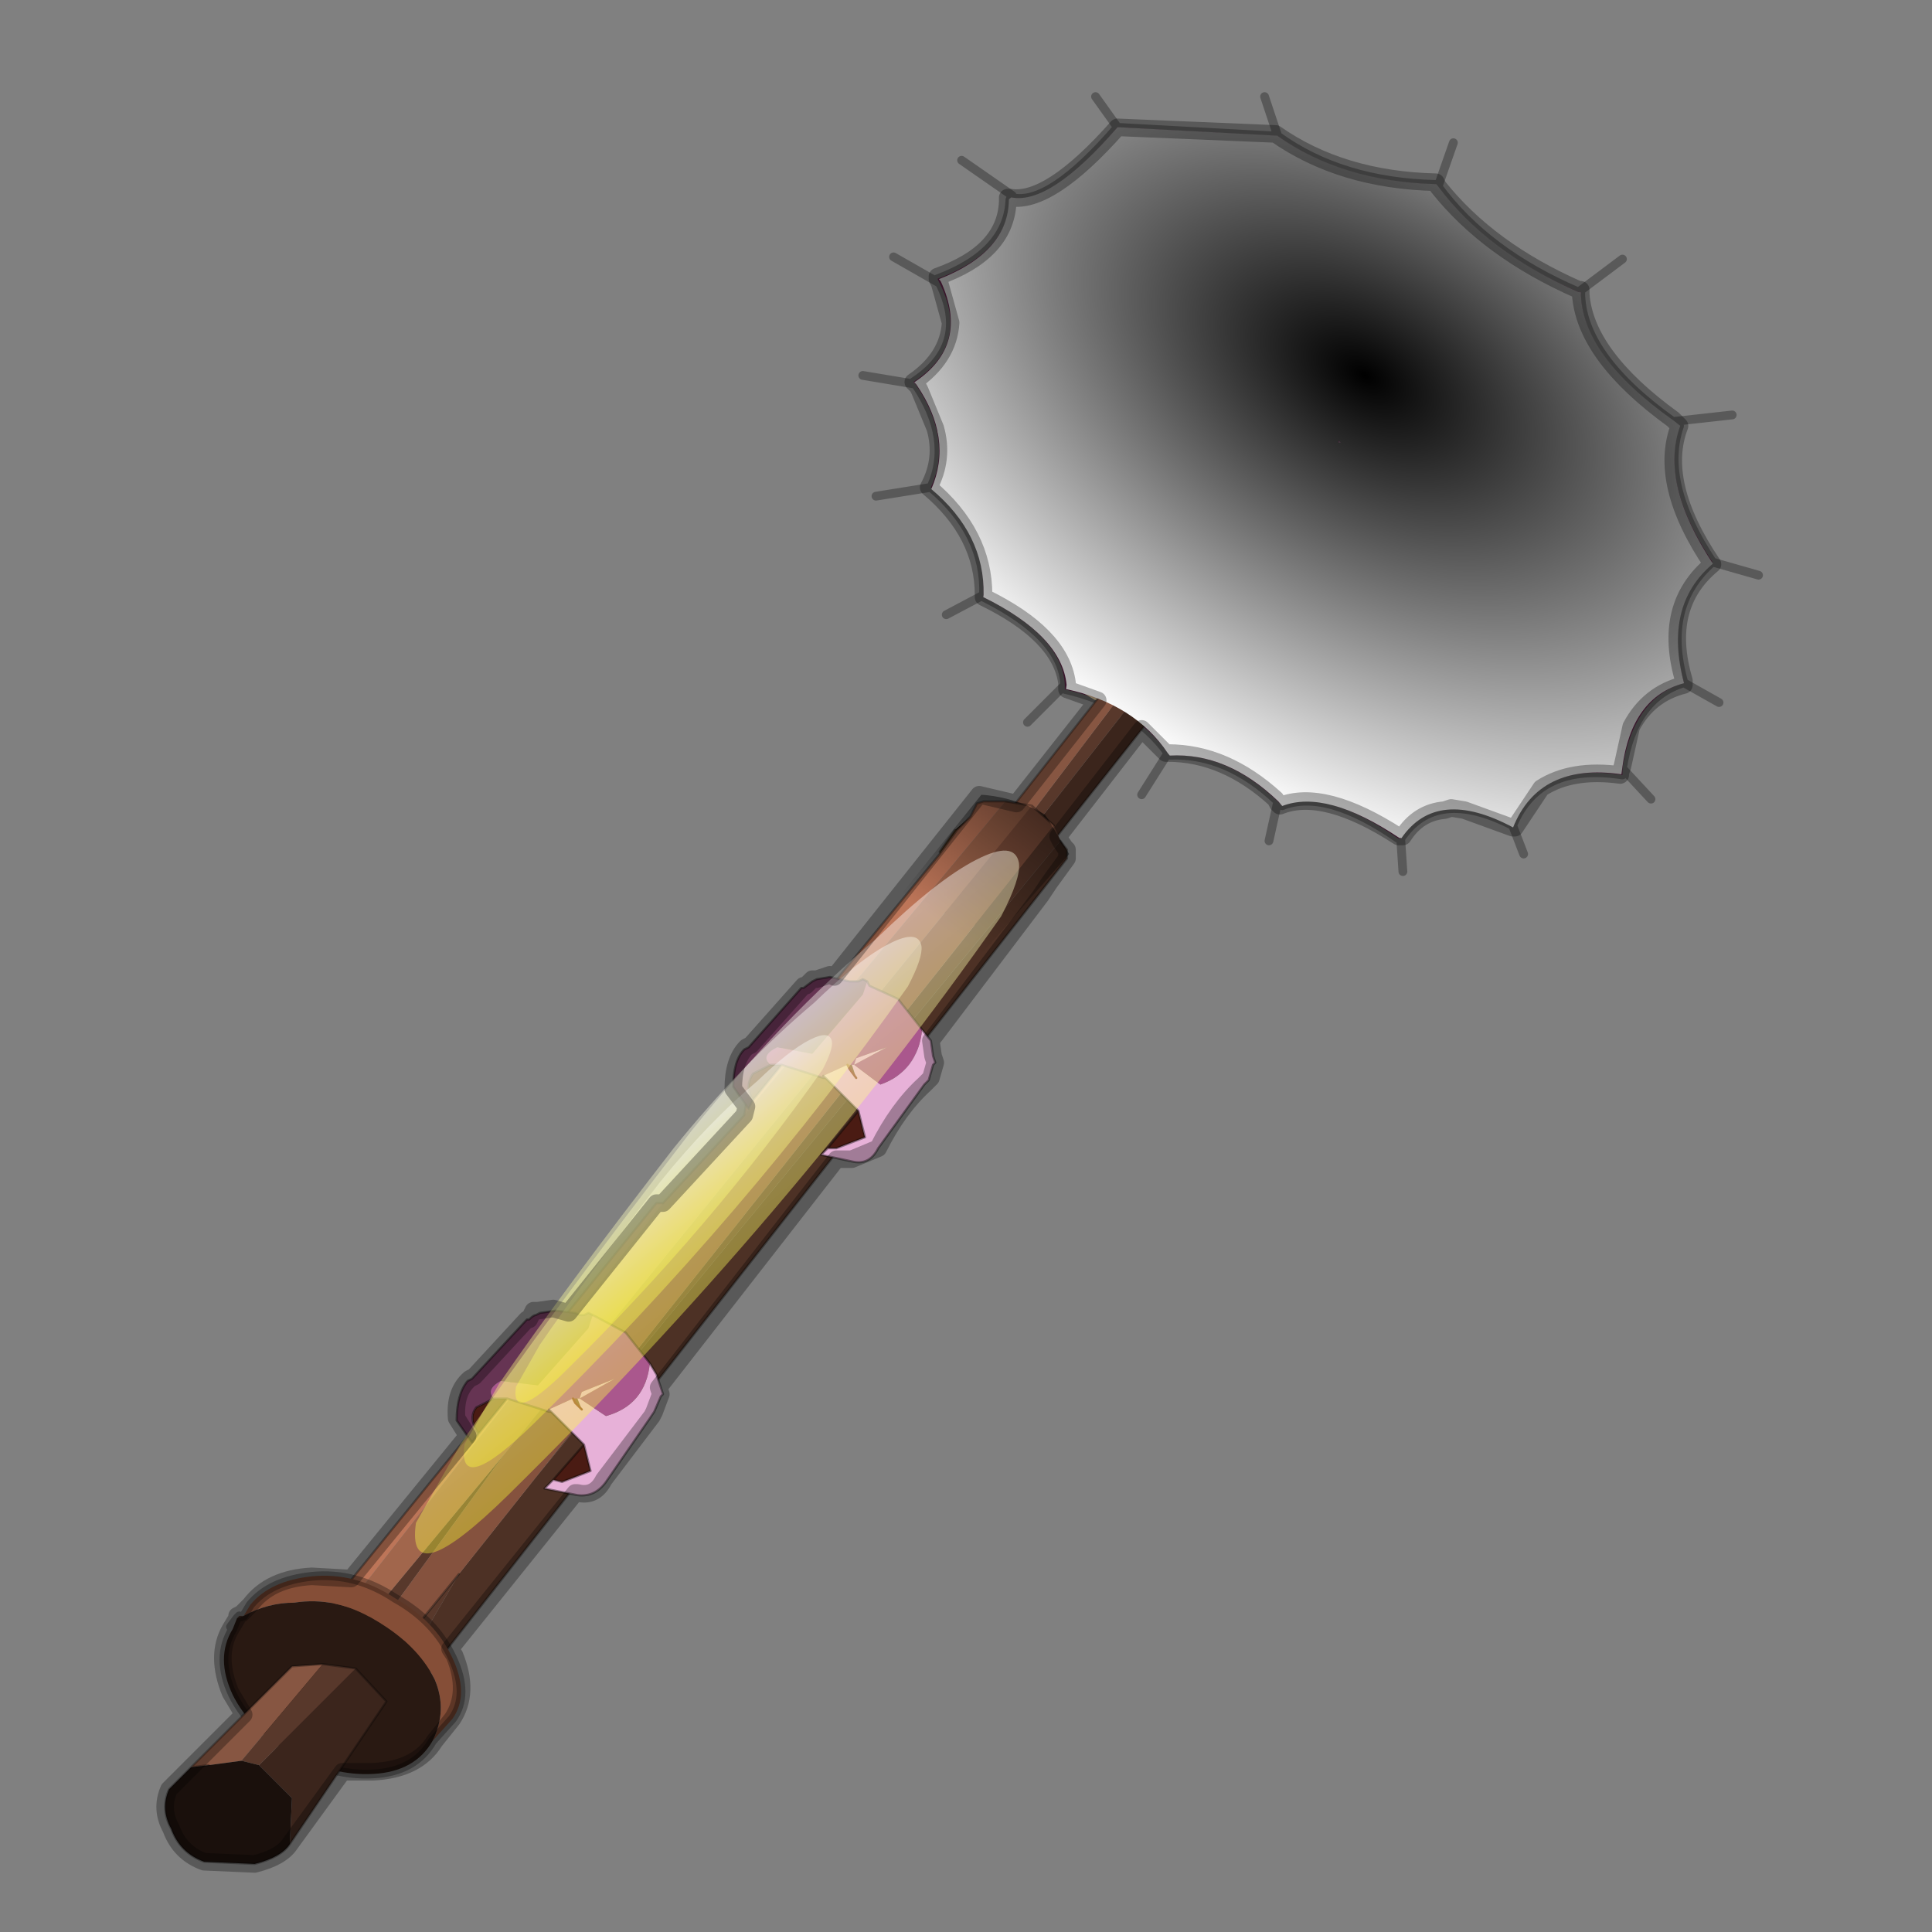<?xml version="1.0" encoding="UTF-8" standalone="no"?>
<svg xmlns:xlink="http://www.w3.org/1999/xlink" height="440.0px" width="440.0px" xmlns="http://www.w3.org/2000/svg">
  <rect width="100%" height="100%" fill="#808080" stroke="none"/>
  <g transform="matrix(10.0, 0.0, 0.0, 10.0, 0.0, 0.0)">
    <use height="44.0" transform="matrix(1.0, 0.0, 0.0, 1.0, 0.0, 0.0)" width="44.0" xlink:href="#shape0"/>
    <use height="16.4" transform="matrix(0.992, 0.092, -0.124, 0.948, 21.65, 2.4)" width="18.65" xlink:href="#sprite0"/>
    <use height="21.05" transform="matrix(1.0, 0.0, 0.0, 1.0, 6.25, 18.1)" width="18.1" xlink:href="#shape2"/>
    <use height="28.95" transform="matrix(-0.208, 0.367, 0.229, -0.069, 17.2, 21.05)" width="39.75" xlink:href="#sprite1"/>
    <use height="28.95" transform="matrix(-0.158, 0.277, 0.173, -0.052, 16.45, 22.6)" width="39.75" xlink:href="#sprite1"/>
    <use height="28.95" transform="matrix(-0.109, 0.192, 0.12, -0.036, 15.8, 24.45)" width="39.75" xlink:href="#sprite1"/>
    <use height="40.05" transform="matrix(1.0, 0.0, 0.0, 1.0, 3.55, 2.7)" width="35.65" xlink:href="#shape4"/>
  </g>
  <defs>
    <g id="shape0" transform="matrix(1.0, 0.0, 0.0, 1.0, 0.0, 0.0)">
      <path d="M44.0 44.0 L0.0 44.0 0.0 0.0 44.0 0.0 44.0 44.0" fill="#43adca" fill-opacity="0.0" fill-rule="evenodd" stroke="none"/>
      <path d="M36.0 6.7 L35.95 6.65 36.0 6.65 36.0 6.7 M30.55 10.1 L30.5 10.05 30.5 10.1 30.45 10.1 30.35 10.05 30.45 10.05 30.5 10.1 30.45 10.05 30.5 10.05 30.55 10.05 30.55 10.1 M22.4 13.55 L22.45 13.6 22.4 13.6 22.4 13.55 M20.8 8.7 L20.85 8.7 20.85 8.75 20.8 8.7 20.85 8.7 20.8 8.7 M21.35 6.35 L21.4 6.45 21.35 6.35" fill="#aa578d" fill-rule="evenodd" stroke="none"/>
      <path d="M30.6 10.1 L30.55 10.1 30.6 10.1 30.55 10.1 30.55 10.05 30.5 10.05 30.55 10.05 30.6 10.1 M30.5 10.1 L30.55 10.1 30.55 10.15 30.5 10.1" fill="#804168" fill-rule="evenodd" stroke="none"/>
      <path d="M38.1 12.6 L37.45 15.2 30.55 10.1 30.6 10.1 38.1 12.6" fill="url(#gradient0)" fill-rule="evenodd" stroke="none"/>
      <path d="M30.35 10.05 L30.45 10.1 30.5 10.1 30.55 10.15 27.1 16.4 Q25.95 15.45 24.9 15.05 L30.35 10.05" fill="url(#gradient1)" fill-rule="evenodd" stroke="none"/>
      <path d="M26.1 3.95 Q27.35 4.25 29.3 3.9 L30.55 10.05 30.5 10.05 30.45 10.05 26.1 3.95" fill="url(#gradient2)" fill-rule="evenodd" stroke="none"/>
      <path d="M32.4 4.9 Q33.35 6.25 35.3 7.15 L30.6 10.1 30.55 10.05 32.4 4.9" fill="url(#gradient3)" fill-rule="evenodd" stroke="none"/>
      <path d="M35.3 7.15 Q36.35 8.95 37.45 9.85 L30.6 10.1 35.3 7.15" fill="url(#gradient4)" fill-rule="evenodd" stroke="none"/>
      <path d="M29.3 3.9 Q30.6 4.8 32.4 4.9 L30.55 10.05 29.3 3.9" fill="url(#gradient5)" fill-rule="evenodd" stroke="none"/>
      <path d="M24.0 5.25 L26.1 3.95 30.45 10.05 30.35 10.05 26.2 6.8 25.9 6.55 25.65 6.35 24.0 5.25" fill="url(#gradient6)" fill-rule="evenodd" stroke="none"/>
      <path d="M24.0 5.25 L25.65 6.35 25.9 6.55 26.2 6.8 30.35 10.05 22.65 6.95 22.55 6.85 24.0 5.25" fill="url(#gradient7)" fill-rule="evenodd" stroke="none"/>
      <path d="M30.35 10.05 L22.25 8.95 22.65 6.95 30.35 10.05" fill="url(#gradient8)" fill-rule="evenodd" stroke="none"/>
      <path d="M30.6 10.1 L37.45 9.85 38.1 12.6 30.6 10.1" fill="url(#gradient9)" fill-rule="evenodd" stroke="none"/>
      <path d="M30.55 10.15 L30.55 10.1 31.7 18.0 29.35 17.6 30.55 10.15" fill="url(#gradient10)" fill-rule="evenodd" stroke="none"/>
      <path d="M27.1 16.4 L30.55 10.15 29.35 17.6 Q28.5 16.9 27.1 16.4" fill="url(#gradient11)" fill-rule="evenodd" stroke="none"/>
      <path d="M31.7 18.0 L30.55 10.1 33.95 17.7 31.7 18.0" fill="url(#gradient12)" fill-rule="evenodd" stroke="none"/>
      <path d="M30.55 10.1 L36.2 16.8 33.95 17.7 30.55 10.1" fill="url(#gradient13)" fill-rule="evenodd" stroke="none"/>
      <path d="M30.55 10.1 L37.45 15.2 36.2 16.8 30.55 10.1" fill="url(#gradient14)" fill-rule="evenodd" stroke="none"/>
      <path d="M30.35 10.05 L24.9 15.05 Q24.4 13.95 23.45 13.15 L30.35 10.05" fill="url(#gradient15)" fill-rule="evenodd" stroke="none"/>
      <path d="M22.5 11.05 L30.35 10.05 23.45 13.15 22.5 11.05" fill="url(#gradient16)" fill-rule="evenodd" stroke="none"/>
      <path d="M30.35 10.05 L22.5 11.05 22.25 8.95 30.35 10.05" fill="url(#gradient17)" fill-rule="evenodd" stroke="none"/>
      <path d="M35.95 6.65 L36.0 6.7 36.0 6.65 Q36.0 8.1 38.1 9.6 L38.25 9.7 37.45 9.85 38.25 9.7 Q37.8 11.0 39.0 12.8 L38.1 12.6 39.0 12.8 Q37.85 13.8 38.35 15.55 L37.45 15.2 38.35 15.55 Q37.2 15.9 36.95 17.5 L36.95 17.65 36.2 16.8 36.95 17.65 Q35.05 17.35 34.45 18.8 L33.95 17.7 34.45 18.8 Q32.7 17.9 31.9 19.1 L31.85 19.1 31.7 18.0 33.95 17.7 36.2 16.8 37.45 15.2 38.1 12.6 37.45 9.85 Q36.35 8.95 35.3 7.15 33.35 6.25 32.4 4.9 L32.7 4.2 32.4 4.9 Q30.6 4.8 29.3 3.9 L29.1 3.1 29.3 3.9 Q27.35 4.25 26.1 3.95 L25.45 2.9 26.1 3.95 24.0 5.25 23.0 4.55 24.0 5.25 22.55 6.85 22.65 6.95 22.25 8.95 22.5 11.05 23.45 13.15 22.45 13.6 23.45 13.15 Q24.4 13.95 24.9 15.05 25.95 15.45 27.1 16.4 28.5 16.9 29.35 17.6 L31.7 18.0 31.85 19.1 Q30.2 17.95 29.2 18.35 L29.1 18.25 Q27.95 17.15 26.65 17.2 L26.6 17.15 Q25.8 16.05 24.25 15.7 L24.25 15.6 Q24.2 14.5 22.4 13.6 L22.45 13.6 22.4 13.55 Q22.45 12.15 21.2 11.1 L22.5 11.05 21.2 11.1 Q21.7 10.0 20.85 8.75 L20.85 8.7 20.8 8.7 Q22.1 7.85 21.4 6.45 L22.55 6.85 21.4 6.45 21.35 6.35 Q22.95 5.75 23.0 4.55 L23.05 4.5 Q23.9 4.7 25.45 2.9 L29.1 3.1 Q30.55 4.15 32.7 4.2 L32.75 4.25 Q33.85 5.75 35.95 6.65 M36.0 6.7 L35.3 7.15 36.0 6.7 M24.9 15.05 L24.25 15.7 24.9 15.05 M27.1 16.4 L26.65 17.2 27.1 16.4 M29.35 17.6 L29.2 18.35 29.35 17.6 M22.25 8.95 L20.85 8.7 22.25 8.95" fill="#752d59" fill-rule="evenodd" stroke="none"/>
      <path d="M36.0 6.7 L36.0 6.65 35.95 6.65 Q33.85 5.75 32.75 4.25 L32.7 4.2 32.4 4.9 30.55 10.05 29.3 3.9 29.1 3.1 25.45 2.9 26.1 3.95 M35.3 7.15 L36.0 6.7 M35.95 6.65 L36.95 5.9 M35.3 7.15 L30.6 10.1 37.45 9.85 38.25 9.7 38.1 9.6 Q36.0 8.1 36.0 6.65 M39.0 12.8 Q37.8 11.0 38.25 9.7 M39.0 12.8 L38.1 12.6 30.6 10.1 30.55 10.1 37.45 15.2 38.35 15.55 Q37.85 13.8 39.0 12.8 L40.05 13.1 M38.1 9.6 L39.45 9.45 M36.2 16.8 L36.95 17.65 36.95 17.5 Q37.2 15.9 38.35 15.55 L39.15 16.0 M30.6 10.1 L30.55 10.1 30.5 10.05 30.5 10.1 30.55 10.1 30.55 10.05 M29.1 3.1 L28.8 2.2 M29.1 3.1 Q30.55 4.15 32.7 4.2 M32.75 4.25 L33.1 3.25 M24.0 5.25 L25.65 6.35 25.9 6.55 26.2 6.8 30.35 10.05 30.45 10.05 26.1 3.95 M25.45 2.9 L24.95 2.2 M30.5 10.1 L30.45 10.1 30.35 10.05 24.9 15.05 M27.1 16.4 L30.55 10.15 30.55 10.1 36.2 16.8 M30.5 10.1 L30.45 10.05 30.5 10.05 M33.95 17.7 L34.45 18.8 Q35.05 17.35 36.95 17.65 M30.35 10.05 L22.5 11.05 21.2 11.1 Q22.45 12.15 22.4 13.55 L22.4 13.6 Q24.2 14.5 24.25 15.6 L24.25 15.7 24.9 15.05 M23.45 13.15 L30.35 10.05 22.25 8.95 M22.45 13.6 L23.45 13.15 M29.35 17.6 L30.55 10.15 M31.7 18.0 L30.55 10.1 33.95 17.7 M22.45 13.6 L22.4 13.6 M24.25 15.6 L23.4 16.45 M24.25 15.7 Q25.8 16.05 26.6 17.15 L26.65 17.2 27.1 16.4 M29.1 18.25 L28.9 19.15 M26.65 17.2 Q27.95 17.15 29.1 18.25 L29.2 18.35 29.35 17.6 M26.6 17.15 L26.0 18.1 M36.95 17.5 L37.6 18.2 M31.9 19.1 L31.95 19.85 M34.45 18.8 L34.7 19.45 M31.85 19.1 L31.9 19.1 Q32.7 17.9 34.45 18.8 M31.85 19.1 L31.7 18.0 M29.2 18.35 Q30.2 17.95 31.85 19.1 M23.0 4.55 L23.05 4.5 23.0 4.55 23.05 4.45 21.9 3.65 M23.05 4.45 L23.05 4.5 Q23.9 4.7 25.45 2.9 M22.65 6.95 L22.55 6.85 21.4 6.45 Q22.1 7.85 20.8 8.7 L20.85 8.75 Q21.7 10.0 21.2 11.1 L19.95 11.3 M20.85 8.7 L22.25 8.95 M22.65 6.95 L30.35 10.05 M21.4 6.45 L21.35 6.35 21.4 6.45 20.35 5.85 M20.85 8.7 L20.8 8.7 M20.85 8.75 L19.65 8.55 M21.35 6.35 Q22.95 5.75 23.0 4.55 L24.0 5.25 M22.4 13.55 L21.55 14.0" fill="none" stroke="#000000" stroke-linecap="round" stroke-linejoin="round" stroke-opacity="0.302" stroke-width="0.2"/>
      <path d="M35.65 8.8 L35.6 8.75 35.6 8.7 35.75 8.7 35.65 8.8 M35.85 9.4 L35.85 9.5 35.65 9.5 35.6 9.45 Q35.6 9.35 35.8 9.35 L35.85 9.4 M36.45 9.5 L36.45 9.55 36.25 9.4 36.3 9.45 36.45 9.5 M34.5 8.15 L34.55 8.35 34.55 8.4 34.4 8.3 34.4 8.15 34.5 8.15 M33.2 8.05 L33.35 8.05 33.35 8.15 33.2 8.1 33.2 8.05 M33.95 8.3 L33.8 8.3 33.8 8.2 33.95 8.15 34.0 8.25 33.95 8.3 M34.85 8.8 L34.7 8.75 34.75 8.7 34.9 8.7 34.85 8.8 M35.05 9.15 L35.0 9.3 34.85 9.2 34.9 9.15 35.05 9.15 M33.2 10.95 L33.1 10.95 33.1 10.85 33.2 10.8 33.2 10.75 33.3 10.8 33.2 10.95 M32.5 11.3 L32.75 11.2 32.75 11.3 32.75 11.35 32.55 11.35 32.5 11.3 M33.25 12.05 L33.15 12.2 33.05 12.2 33.0 12.1 33.1 11.95 33.15 11.95 33.25 12.05 M37.4 10.7 L37.4 10.8 37.25 10.8 37.15 10.65 37.2 10.6 37.25 10.6 37.4 10.7 M36.9 11.15 L37.0 11.2 36.65 11.4 36.6 11.3 Q36.65 11.15 36.9 11.15 M36.3 10.15 L36.4 10.1 36.4 10.05 36.5 10.1 36.45 10.25 36.35 10.25 36.3 10.15 M35.9 10.1 L35.75 10.05 35.75 10.0 35.9 10.0 35.9 10.1 M36.3 10.7 L36.2 10.8 36.1 10.65 36.15 10.7 36.3 10.7 M37.5 11.65 L37.55 11.5 37.6 11.5 37.7 11.6 37.6 11.75 37.5 11.7 37.5 11.65 M36.95 12.15 L36.75 12.2 36.7 12.1 36.9 11.9 37.0 11.95 36.95 12.15 M37.1 12.75 L37.0 12.95 36.75 12.9 36.75 12.75 36.95 12.6 37.1 12.75 M32.75 9.65 L32.65 9.65 32.6 9.55 32.7 9.5 32.7 9.45 32.8 9.5 32.75 9.65 M38.05 11.15 L37.95 11.15 37.9 11.05 38.05 11.05 38.05 11.15 M37.75 12.05 L37.7 12.3 37.5 12.3 37.45 12.1 37.65 11.95 37.75 12.05 M37.85 12.95 L37.8 13.1 37.55 13.1 37.55 12.95 37.85 12.85 37.85 12.95 M25.75 8.6 L25.6 8.6 25.55 8.4 25.8 8.2 25.9 8.35 25.75 8.6 M26.45 8.6 L26.55 8.8 26.5 8.9 26.2 8.8 26.45 8.6 M27.25 7.8 L27.4 7.65 27.65 7.75 27.6 7.95 27.3 7.95 27.25 7.8 M26.9 7.7 L26.85 7.85 26.6 7.8 26.55 7.65 26.9 7.6 26.9 7.7 M27.05 8.1 L27.2 8.45 27.15 8.5 26.9 8.45 26.9 8.25 27.05 8.1 M27.75 8.55 L27.7 8.7 27.45 8.65 27.4 8.5 27.75 8.45 27.75 8.55 M27.3 8.9 L27.25 9.1 27.05 9.05 27.0 8.85 27.2 8.8 27.3 8.9 M24.4 8.05 L24.6 7.95 24.75 8.1 24.65 8.3 24.4 8.25 24.4 8.05 M25.15 8.5 L25.1 8.65 24.85 8.6 24.85 8.45 25.15 8.4 25.15 8.5 M24.9 9.5 L24.45 9.2 Q24.6 8.95 24.8 9.0 L25.0 9.3 24.9 9.5 M24.0 9.3 Q23.8 9.3 23.85 9.0 24.15 8.9 24.25 9.25 L24.0 9.3 M24.25 10.25 L24.15 10.5 23.85 10.45 23.85 10.25 Q23.85 10.1 24.05 10.1 L24.25 10.25 M24.05 9.8 L23.65 9.75 23.6 9.6 24.1 9.55 24.1 9.65 24.05 9.8 M24.95 10.0 L24.75 10.2 24.5 9.9 Q24.9 9.65 24.95 10.0 M22.9 9.05 L22.6 8.85 Q22.8 8.55 23.15 8.85 L22.9 9.05 M23.05 9.95 L23.2 10.2 23.05 10.4 22.8 10.4 22.8 10.25 22.9 10.1 23.05 9.95 M23.0 9.75 L22.7 9.75 22.65 9.55 22.7 9.45 23.05 9.45 23.05 9.6 23.0 9.75 M23.2 11.1 L22.9 11.25 22.65 11.1 22.7 10.8 23.0 10.8 23.2 11.1 M24.65 10.95 L24.65 10.7 25.1 10.65 24.85 10.95 24.65 10.95 M24.1 10.85 L24.1 11.1 23.9 11.1 23.65 10.85 Q23.7 10.7 23.9 10.7 L24.1 10.85 M27.0 9.3 L26.95 9.5 26.65 9.35 26.85 9.15 27.0 9.3 M26.5 9.75 L26.45 9.85 26.15 9.8 26.05 9.7 Q26.25 9.4 26.45 9.6 L26.5 9.75 M26.65 10.15 L26.9 10.25 26.8 10.5 26.4 10.45 26.35 10.3 Q26.4 10.15 26.65 10.15 M26.65 9.85 L27.0 9.8 27.05 9.9 26.95 10.05 26.7 10.0 26.65 9.85 M26.0 9.2 L25.75 9.15 25.7 9.0 Q25.75 8.8 26.05 8.9 L26.1 9.05 26.0 9.2 M25.45 9.2 L25.2 9.15 25.15 9.0 25.5 8.95 25.5 9.05 25.45 9.2 M25.7 9.6 L25.75 9.7 25.65 9.85 25.35 9.85 25.3 9.65 25.3 9.55 25.7 9.6 M25.7 10.6 L25.45 10.4 Q25.9 9.95 25.9 10.65 L25.7 10.6 M25.05 11.75 Q24.7 11.7 24.75 11.45 24.75 11.3 24.9 11.35 L25.25 11.45 25.4 11.5 25.4 11.7 25.05 11.75 M26.1 11.35 L25.75 11.55 25.7 11.3 26.05 11.25 26.1 11.35 M26.55 11.2 L26.25 11.2 26.2 11.0 26.35 10.9 26.65 11.0 26.55 11.2 M32.85 7.9 L32.7 7.9 32.75 7.75 32.85 7.75 32.85 7.9 M31.5 8.7 L31.4 8.85 31.2 8.85 31.2 8.65 31.35 8.5 31.5 8.7 M30.8 8.3 L30.7 8.4 30.5 8.4 30.5 8.3 30.65 8.15 30.8 8.3 M30.5 8.05 L30.25 8.0 30.25 7.8 30.4 7.65 30.55 8.0 30.5 8.05 M30.8 9.0 L30.7 9.15 30.5 9.15 30.5 9.0 30.65 8.85 30.8 9.0 M31.9 9.35 L31.85 9.4 31.6 9.4 31.55 9.3 31.9 9.2 31.9 9.35 M29.1 7.7 L29.0 7.85 28.75 7.85 28.75 7.65 28.95 7.55 29.1 7.7 M28.35 8.4 L28.25 8.6 28.05 8.55 28.05 8.35 28.2 8.2 28.35 8.4 M29.85 8.55 L29.8 8.35 Q29.85 7.95 30.3 8.3 L29.85 8.55 M29.6 8.25 L29.55 8.4 29.35 8.4 29.3 8.2 29.5 8.15 29.6 8.25 M32.1 9.95 L32.05 9.85 32.15 9.8 32.15 9.75 32.25 9.8 32.2 9.95 32.1 9.95 M31.5 9.6 L31.45 9.75 31.25 9.7 31.2 9.55 31.5 9.5 31.5 9.6 M32.15 10.55 L32.1 10.7 32.0 10.7 31.95 10.6 32.05 10.55 32.05 10.5 32.15 10.55 M30.95 13.8 L30.9 13.75 30.9 13.65 30.95 13.65 30.95 13.8 M31.9 13.2 L31.7 13.25 31.65 13.2 31.9 13.05 31.9 13.1 31.9 13.2 M31.55 13.85 L31.7 13.85 31.65 13.9 31.5 13.9 31.55 13.85 M30.3 13.85 L30.3 13.8 30.45 13.8 30.45 13.9 30.3 13.85 M30.5 14.4 L30.55 14.55 30.55 14.6 30.35 14.6 30.35 14.4 30.5 14.4 M31.55 14.55 L31.45 14.55 31.4 14.5 31.55 14.4 31.55 14.55 M26.0 12.2 L25.8 12.2 25.8 12.05 25.95 11.9 26.1 12.05 26.0 12.2 M25.6 12.65 L25.55 12.8 25.3 12.8 25.25 12.6 25.5 12.45 25.6 12.65 M24.75 12.4 L24.4 12.2 Q24.55 12.05 24.7 12.05 25.05 12.1 25.0 12.4 L24.75 12.4 M25.45 13.7 L25.1 13.85 25.0 13.65 Q25.05 13.45 25.3 13.45 L25.45 13.7 M24.85 14.25 L24.55 14.1 Q24.55 14.0 24.8 13.95 L24.9 14.1 24.85 14.25 M25.75 13.95 L26.05 13.95 26.1 14.2 26.05 14.35 Q25.65 14.3 25.65 14.1 L25.75 13.95 M25.8 13.35 L25.8 13.25 26.25 13.2 Q26.2 13.5 25.8 13.35 M24.2 12.2 L23.9 12.15 23.9 11.95 24.15 11.75 24.35 11.95 24.2 12.2 M23.65 12.8 L23.55 12.85 23.25 12.8 23.25 12.65 Q23.25 12.4 23.55 12.5 23.8 12.55 23.65 12.8 M24.5 12.7 L24.55 12.85 24.3 13.05 24.25 12.85 Q24.3 12.75 24.5 12.7 M23.2 12.1 L23.1 11.8 23.35 11.6 23.55 11.9 Q23.5 12.15 23.2 12.1 M22.3 11.8 L22.3 11.7 22.65 11.75 22.65 11.9 22.35 12.1 22.3 11.8 M22.6 12.3 Q22.8 12.3 22.8 12.6 L22.7 12.65 22.45 12.65 22.45 12.45 22.6 12.3 M23.15 13.05 L23.1 13.25 22.9 13.3 Q22.7 13.25 22.75 12.95 L23.15 13.05 M23.05 13.65 Q23.1 13.4 23.35 13.5 23.6 13.55 23.5 13.8 L23.3 13.85 23.05 13.65 M24.45 13.8 L24.2 13.75 24.15 13.6 Q24.2 13.35 24.45 13.4 L24.55 13.5 24.5 13.75 24.45 13.8 M23.85 13.5 L23.55 13.5 23.55 13.3 23.7 13.15 23.85 13.25 23.85 13.5 M23.75 13.75 L24.05 13.85 23.95 14.05 23.65 14.0 23.65 13.85 23.75 13.75 M24.45 14.3 L24.7 14.6 Q24.65 14.8 24.45 14.75 24.15 14.75 24.2 14.45 24.25 14.3 24.45 14.3 M24.3 15.2 L24.55 15.05 24.65 15.15 24.65 15.5 24.45 15.5 24.3 15.35 24.3 15.2 M24.95 15.95 L24.7 15.8 Q24.9 15.35 25.2 15.8 L24.95 15.95 M25.0 15.05 L24.95 14.85 25.2 14.65 25.3 14.85 25.0 15.05 M37.85 13.55 L37.75 13.7 37.55 13.7 37.55 13.55 37.7 13.45 37.85 13.55 M37.6 14.15 L37.55 14.3 37.4 14.3 37.35 14.15 37.5 14.0 37.6 14.15 M38.05 14.05 L38.15 14.2 38.1 14.4 37.9 14.4 37.85 14.2 38.05 14.05 M37.95 15.15 L37.85 15.35 37.65 15.35 37.65 15.1 Q37.65 15.0 37.8 15.0 L37.95 15.15 M37.15 14.85 L37.15 14.7 37.3 14.6 37.4 14.75 37.3 14.9 37.15 14.85 M37.4 15.7 L37.55 15.85 37.45 16.0 37.25 16.0 37.25 15.85 37.4 15.7 M37.2 13.5 L36.8 13.65 36.8 13.45 37.15 13.4 37.2 13.5 M36.45 14.0 L36.6 14.15 36.5 14.35 36.3 14.35 36.3 14.15 36.45 14.0 M37.15 14.25 L37.2 14.35 36.8 14.5 36.75 14.4 Q36.8 14.2 37.15 14.25 M36.25 14.7 L36.7 14.65 36.3 14.9 36.25 14.7 M36.25 15.2 L36.45 15.05 36.55 15.2 36.5 15.3 36.3 15.3 36.25 15.2 M36.7 15.75 L36.65 15.6 36.8 15.45 37.05 15.55 37.0 15.75 36.7 15.75 M32.4 12.55 L32.55 12.6 32.55 12.75 32.3 12.8 32.3 12.7 32.35 12.55 32.4 12.55 M32.35 13.85 L32.25 13.95 32.15 13.95 32.35 13.85 M33.35 18.3 L33.4 18.35 33.2 18.35 33.15 18.25 33.25 18.2 33.35 18.3 M33.9 17.75 Q33.95 17.45 34.25 17.6 L34.3 17.7 34.25 17.95 33.95 17.85 33.9 17.75 M36.75 16.35 L36.9 16.5 36.8 16.7 36.55 16.55 36.75 16.35 M35.85 16.25 L35.55 16.25 35.4 16.1 35.4 15.95 35.85 15.95 35.85 16.25 M36.05 16.25 L36.2 16.1 36.55 16.2 36.1 16.4 36.05 16.25 M36.0 16.9 L35.8 16.9 35.65 16.6 Q35.95 16.5 36.0 16.9 M36.65 17.1 L36.8 17.2 36.7 17.4 36.45 17.4 36.45 17.25 Q36.45 17.15 36.65 17.1 M34.85 17.0 L34.7 17.0 34.6 16.95 34.75 16.95 34.65 16.8 34.75 16.7 34.9 16.75 34.85 17.0 M34.9 17.95 L34.55 18.15 34.4 18.05 Q34.4 17.8 34.85 17.85 L34.9 17.95 M35.1 17.3 L35.05 17.25 Q35.1 17.05 35.35 17.1 L35.35 17.35 35.1 17.3 M35.55 17.55 L35.5 17.4 35.8 17.35 35.85 17.45 35.8 17.6 35.55 17.55 M22.55 9.25 L22.6 9.4 22.5 9.5 22.25 9.5 22.2 9.4 22.2 9.25 22.55 9.25 M21.55 8.95 L21.3 8.7 Q21.35 8.45 21.6 8.55 L21.8 8.95 21.55 8.95 M21.85 9.6 L21.9 9.75 21.8 9.9 21.35 9.85 21.35 9.7 21.85 9.6 M22.1 10.45 Q21.8 10.4 21.85 10.2 21.85 10.0 22.15 10.05 L22.35 10.3 22.1 10.45 M21.6 11.25 L21.55 11.1 21.85 10.85 22.0 11.05 Q22.0 11.4 21.6 11.25" fill="#e8d29b" fill-opacity="0.702" fill-rule="evenodd" stroke="none"/>
      <path d="M21.85 21.0 L21.65 20.95 29.95 10.0 30.4 10.1 21.85 21.0" fill="#58382b" fill-rule="evenodd" stroke="none"/>
      <path d="M30.4 10.1 L30.8 10.55 22.45 21.1 21.85 21.0 30.4 10.1" fill="#3b251c" fill-rule="evenodd" stroke="none"/>
      <path d="M21.65 20.95 L21.35 20.55 29.65 10.0 29.95 10.0 21.65 20.95" fill="#875642" fill-rule="evenodd" stroke="none"/>
      <path d="M30.4 10.1 L30.8 10.55 22.45 21.1 21.85 21.0 21.65 20.95 21.35 20.55 29.65 10.0 29.95 10.0 30.4 10.1 Z" fill="none" stroke="#000000" stroke-linecap="round" stroke-linejoin="round" stroke-opacity="0.302" stroke-width="0.05"/>
      <path d="M31.5 9.85 Q32.3 10.6 32.35 11.4 32.4 12.2 31.7 12.6 L30.0 12.7 Q29.0 12.5 28.2 11.7 L28.0 11.5 Q27.45 10.85 27.45 10.2 27.4 9.4 28.05 9.0 L29.8 8.9 Q30.65 9.05 31.3 9.65 L31.5 9.85 M31.55 10.15 L31.4 9.95 Q30.75 9.3 29.8 9.1 L28.25 9.2 Q27.6 9.5 27.7 10.25 27.7 10.95 28.4 11.65 L28.55 11.85 Q29.2 12.35 30.0 12.55 L31.55 12.4 Q32.15 12.1 32.1 11.35 L31.55 10.15" fill="#402311" fill-rule="evenodd" stroke="none"/>
      <path d="M31.5 9.85 Q32.3 10.6 32.35 11.4 32.4 12.2 31.7 12.6 L30.0 12.7 Q29.0 12.5 28.2 11.7 L28.0 11.5 Q27.45 10.85 27.45 10.2 27.4 9.4 28.05 9.0 L29.8 8.9 Q30.65 9.05 31.3 9.65 L31.5 9.85 M31.55 10.15 L32.1 11.35 Q32.15 12.1 31.55 12.4 L30.0 12.55 Q29.2 12.35 28.55 11.85 L28.4 11.65 Q27.7 10.95 27.7 10.25 27.6 9.5 28.25 9.2 L29.8 9.1 Q30.75 9.3 31.4 9.95 L31.55 10.15" fill="none" stroke="#000000" stroke-linecap="round" stroke-linejoin="round" stroke-opacity="0.302" stroke-width="0.3"/>
      <path d="M29.95 9.0 L29.1 11.85 30.85 9.5 M31.7 10.2 L29.1 11.85 32.2 11.15 M31.95 12.25 L29.1 11.85 31.15 12.75 M27.8 9.5 L29.1 11.85 28.85 9.05 M29.1 11.85 L27.6 10.4" fill="none" stroke="#000000" stroke-linecap="round" stroke-linejoin="round" stroke-opacity="0.302" stroke-width="0.2"/>
      <path d="M29.2 12.25 Q29.1 11.65 28.25 11.55 L27.75 12.2 27.25 11.4 Q26.9 10.75 27.1 10.45 27.2 10.1 27.9 10.25 28.6 10.3 29.45 10.8 L30.4 11.55 Q30.25 12.15 29.2 12.25" fill="#e8d29b" fill-rule="evenodd" stroke="none"/>
      <path d="M30.4 11.55 L30.65 11.85 Q31.15 12.4 31.0 12.8 L30.0 12.95 28.75 12.8 29.2 12.25 Q30.25 12.15 30.4 11.55" fill="#bda056" fill-rule="evenodd" stroke="none"/>
      <path d="M29.2 12.25 Q29.1 11.65 28.25 11.55 L27.75 12.2 27.25 11.4 Q26.9 10.75 27.1 10.45 27.2 10.1 27.9 10.25 28.6 10.3 29.45 10.8 L30.4 11.55 30.65 11.85 Q31.15 12.4 31.0 12.8 L30.0 12.95 28.75 12.8 29.2 12.25 Z" fill="none" stroke="#000000" stroke-linecap="round" stroke-linejoin="round" stroke-opacity="0.302" stroke-width="0.2"/>
    </g>
    <linearGradient gradientTransform="matrix(0.005, 5.0E-4, -4.0E-4, 0.003, 34.6, 12.8)" gradientUnits="userSpaceOnUse" id="gradient0" spreadMethod="pad" x1="-819.2" x2="819.2">
      <stop offset="0.0" stop-color="#6e3859"/>
      <stop offset="1.0" stop-color="#aa578d"/>
    </linearGradient>
    <linearGradient gradientTransform="matrix(-0.002, 0.002, -0.003, -0.003, 27.35, 13.55)" gradientUnits="userSpaceOnUse" id="gradient1" spreadMethod="pad" x1="-819.2" x2="819.2">
      <stop offset="0.0" stop-color="#6e3859"/>
      <stop offset="1.0" stop-color="#aa578d"/>
    </linearGradient>
    <linearGradient gradientTransform="matrix(-0.001, -0.003, 0.004, -0.002, 27.2, 5.3)" gradientUnits="userSpaceOnUse" id="gradient2" spreadMethod="pad" x1="-819.2" x2="819.2">
      <stop offset="0.0" stop-color="#6e3859"/>
      <stop offset="1.0" stop-color="#aa578d"/>
    </linearGradient>
    <linearGradient gradientTransform="matrix(0.002, -0.004, 0.004, 0.001, 35.1, 6.1)" gradientUnits="userSpaceOnUse" id="gradient3" spreadMethod="pad" x1="-819.2" x2="819.2">
      <stop offset="0.0" stop-color="#6e3859"/>
      <stop offset="1.0" stop-color="#aa578d"/>
    </linearGradient>
    <linearGradient gradientTransform="matrix(0.004, -0.003, 0.002, 0.002, 35.45, 8.05)" gradientUnits="userSpaceOnUse" id="gradient4" spreadMethod="pad" x1="-819.2" x2="819.2">
      <stop offset="0.0" stop-color="#6e3859"/>
      <stop offset="1.0" stop-color="#aa578d"/>
    </linearGradient>
    <linearGradient gradientTransform="matrix(5.0E-4, -0.004, 0.004, 4.0E-4, 30.55, 4.6)" gradientUnits="userSpaceOnUse" id="gradient5" spreadMethod="pad" x1="-819.2" x2="819.2">
      <stop offset="0.0" stop-color="#6e3859"/>
      <stop offset="1.0" stop-color="#aa578d"/>
    </linearGradient>
    <linearGradient gradientTransform="matrix(-0.003, -0.004, 0.003, -0.002, 25.95, 5.65)" gradientUnits="userSpaceOnUse" id="gradient6" spreadMethod="pad" x1="-819.2" x2="819.2">
      <stop offset="0.0" stop-color="#6e3859"/>
      <stop offset="1.0" stop-color="#aa578d"/>
    </linearGradient>
    <linearGradient gradientTransform="matrix(-0.004, -0.004, 0.002, -0.002, 25.1, 6.15)" gradientUnits="userSpaceOnUse" id="gradient7" spreadMethod="pad" x1="-819.2" x2="819.2">
      <stop offset="0.0" stop-color="#6e3859"/>
      <stop offset="1.0" stop-color="#aa578d"/>
    </linearGradient>
    <linearGradient gradientTransform="matrix(-0.006, -2.0E-4, 1.0E-4, -0.002, 24.8, 8.35)" gradientUnits="userSpaceOnUse" id="gradient8" spreadMethod="pad" x1="-819.2" x2="819.2">
      <stop offset="0.0" stop-color="#6e3859"/>
      <stop offset="1.0" stop-color="#aa578d"/>
    </linearGradient>
    <linearGradient gradientTransform="matrix(0.005, 5.0E-4, -2.0E-4, 0.002, 36.25, 11.0)" gradientUnits="userSpaceOnUse" id="gradient9" spreadMethod="pad" x1="-819.2" x2="819.2">
      <stop offset="0.0" stop-color="#6e3859"/>
      <stop offset="1.0" stop-color="#aa578d"/>
    </linearGradient>
    <linearGradient gradientTransform="matrix(0.003, 0.003, -0.004, 0.003, 30.75, 13.8)" gradientUnits="userSpaceOnUse" id="gradient10" spreadMethod="pad" x1="-819.2" x2="819.2">
      <stop offset="0.0" stop-color="#6e3859"/>
      <stop offset="1.0" stop-color="#aa578d"/>
    </linearGradient>
    <linearGradient gradientTransform="matrix(6.0E-4, 0.004, -0.005, 8.0E-4, 28.45, 13.55)" gradientUnits="userSpaceOnUse" id="gradient11" spreadMethod="pad" x1="-819.2" x2="819.2">
      <stop offset="0.0" stop-color="#6e3859"/>
      <stop offset="1.0" stop-color="#aa578d"/>
    </linearGradient>
    <linearGradient gradientTransform="matrix(0.003, 0.002, -0.003, 0.004, 31.95, 13.9)" gradientUnits="userSpaceOnUse" id="gradient12" spreadMethod="pad" x1="-819.2" x2="819.2">
      <stop offset="0.0" stop-color="#6e3859"/>
      <stop offset="1.0" stop-color="#aa578d"/>
    </linearGradient>
    <linearGradient gradientTransform="matrix(0.004, 0.005, -0.004, 0.003, 33.65, 14.55)" gradientUnits="userSpaceOnUse" id="gradient13" spreadMethod="pad" x1="-819.2" x2="819.2">
      <stop offset="0.0" stop-color="#6e3859"/>
      <stop offset="1.0" stop-color="#aa578d"/>
    </linearGradient>
    <linearGradient gradientTransform="matrix(0.004, 0.003, -0.003, 0.003, 34.35, 13.9)" gradientUnits="userSpaceOnUse" id="gradient14" spreadMethod="pad" x1="-819.2" x2="819.2">
      <stop offset="0.0" stop-color="#6e3859"/>
      <stop offset="1.0" stop-color="#aa578d"/>
    </linearGradient>
    <linearGradient gradientTransform="matrix(-0.004, 0.003, -0.002, -0.003, 26.8, 12.55)" gradientUnits="userSpaceOnUse" id="gradient15" spreadMethod="pad" x1="-819.2" x2="819.2">
      <stop offset="0.0" stop-color="#6e3859"/>
      <stop offset="1.0" stop-color="#aa578d"/>
    </linearGradient>
    <linearGradient gradientTransform="matrix(-0.004, 0.003, -0.002, -0.002, 26.7, 11.75)" gradientUnits="userSpaceOnUse" id="gradient16" spreadMethod="pad" x1="-819.2" x2="819.2">
      <stop offset="0.0" stop-color="#6e3859"/>
      <stop offset="1.0" stop-color="#aa578d"/>
    </linearGradient>
    <linearGradient gradientTransform="matrix(-0.006, 0.002, -4.0E-4, -0.001, 24.45, 10.55)" gradientUnits="userSpaceOnUse" id="gradient17" spreadMethod="pad" x1="-819.2" x2="819.2">
      <stop offset="0.0" stop-color="#6e3859"/>
      <stop offset="1.0" stop-color="#aa578d"/>
    </linearGradient>
    <g id="sprite0" transform="matrix(1.0, 0.0, 0.0, 1.0, 0.0, 0.0)">
      <use height="16.4" transform="matrix(1.0, 0.0, 0.0, 1.0, 0.0, 0.0)" width="18.65" xlink:href="#shape1"/>
    </g>
    <g id="shape1" transform="matrix(1.0, 0.0, 0.0, 1.0, 0.0, 0.0)">
      <path d="M17.5 6.0 Q17.2 7.4 18.65 9.2 17.65 10.3 18.35 12.1 17.2 12.55 17.2 14.25 L17.2 14.4 Q15.3 14.3 14.9 15.9 13.05 15.1 12.4 16.4 L12.35 16.4 Q10.55 15.4 9.6 15.9 L9.5 15.8 Q8.2 14.75 6.9 14.95 L6.85 14.9 Q5.95 13.8 4.35 13.6 L4.35 13.5 Q4.1 12.35 2.2 11.6 L2.2 11.55 Q2.05 10.1 0.7 9.15 1.05 7.9 0.05 6.7 L0.0 6.65 Q1.15 5.65 0.3 4.2 L0.25 4.15 Q1.75 3.35 1.6 2.1 L1.65 2.05 Q2.55 2.15 3.85 0.15 L7.5 0.0 Q9.1 0.95 11.25 0.8 L11.3 0.85 Q12.6 2.3 14.8 3.05 L14.85 3.05 Q15.05 4.55 17.35 5.9 L17.5 6.0 M9.8 7.15 L9.85 7.15 9.8 7.1 9.8 7.15" fill="url(#gradient18)" fill-rule="evenodd" stroke="none"/>
    </g>
    <radialGradient cx="0" cy="0" gradientTransform="matrix(0.018, 0.009, -0.005, 0.011, 10.2, 5.5)" gradientUnits="userSpaceOnUse" id="gradient18" r="819.2" spreadMethod="pad">
      <stop offset="0.0" stop-color="#000000"/>
      <stop offset="1.0" stop-color="#ffffff"/>
    </radialGradient>
    <g id="shape2" transform="matrix(1.0, 0.0, 0.0, 1.0, -6.25, -18.1)">
      <path d="M21.75 18.9 L22.1 18.6 21.8 18.9 21.75 18.9" fill="#332211" fill-rule="evenodd" stroke="none"/>
      <path d="M21.75 18.9 L21.8 18.9 21.4 19.45 21.4 19.4 21.75 18.9" fill="#664422" fill-rule="evenodd" stroke="none"/>
      <path d="M6.8 38.0 L7.2 38.05 7.35 38.1 11.5 33.1 7.75 38.25 7.85 38.25 7.55 38.6 8.8 38.7 9.25 38.75 7.2 39.1 6.65 38.8 Q6.45 38.7 6.65 38.75 6.05 38.35 6.3 38.2 L6.35 38.2 6.35 38.15 6.35 38.0 6.35 37.95 6.4 37.95 6.45 37.95 6.35 38.15 6.45 37.95 6.8 38.0 6.35 38.2 6.8 38.0 M24.0 18.8 L24.15 19.15 12.2 33.65 24.0 18.8 M6.35 38.0 L6.4 37.95 6.35 38.0 M9.05 38.25 L9.1 37.5 9.15 37.45 10.45 35.85 9.05 38.25" fill="#58382b" fill-rule="evenodd" stroke="none"/>
      <path d="M24.15 19.15 L24.3 19.35 24.3 19.5 24.3 19.55 9.25 38.75 8.8 38.7 7.55 38.6 7.85 38.25 9.1 37.5 9.05 38.25 10.45 35.85 12.2 33.65 24.15 19.15 M8.8 38.7 L9.05 38.25 8.8 38.7" fill="#4d3125" fill-rule="evenodd" stroke="none"/>
      <path d="M11.5 33.1 L23.5 18.35 24.0 18.8 12.2 33.65 10.45 35.85 9.15 37.45 9.1 37.45 9.1 37.5 7.85 38.25 7.75 38.25 11.5 33.1 M9.1 37.45 L9.1 37.35 9.0 37.45 9.1 37.45 9.0 37.45 9.1 37.35 9.1 37.45" fill="#85523e" fill-rule="evenodd" stroke="none"/>
      <path d="M22.9 18.25 L16.95 25.4 17.05 24.75 21.4 19.45 21.8 18.9 22.1 18.6 22.25 18.3 22.4 18.25 22.9 18.25 M15.1 27.4 L6.8 38.0 6.45 37.95 6.4 37.95 14.95 27.4 15.1 27.4" fill="#bd7558" fill-rule="evenodd" stroke="none"/>
      <path d="M22.9 18.25 L23.5 18.35 11.5 33.1 7.35 38.1 7.2 38.05 6.8 38.0 15.1 27.4 16.95 25.4 22.9 18.25" fill="#a1664c" fill-rule="evenodd" stroke="none"/>
      <path d="M6.8 38.0 L6.35 38.2" fill="none" stroke="#000000" stroke-linecap="round" stroke-linejoin="round" stroke-opacity="0.302" stroke-width="0.05"/>
      <path d="M23.5 18.35 L22.9 18.25 M16.95 25.4 L15.1 27.4 M23.5 18.35 L24.0 18.8 M24.15 19.15 L24.3 19.35 24.3 19.5 24.3 19.55 9.25 38.75 7.2 39.1 6.65 38.8 Q6.45 38.7 6.65 38.75 M6.3 38.2 L6.35 38.15 6.45 37.95 M6.4 37.95 L14.95 27.4 15.1 27.4 M21.8 18.9 L22.1 18.6 22.25 18.3 22.4 18.25 22.9 18.25 M21.4 19.45 L21.8 18.9 M21.75 18.9 L21.4 19.4 M6.4 37.95 L6.35 38.0 M9.05 38.25 L9.1 37.5 9.1 37.45 9.0 37.45 9.1 37.35 9.1 37.45 9.15 37.45 10.45 35.85 M9.05 38.25 L8.8 38.7 9.25 38.75 M9.15 37.45 L9.1 37.5 M21.4 19.45 L17.05 24.75 16.95 25.4" fill="none" stroke="#000000" stroke-linecap="round" stroke-linejoin="round" stroke-opacity="0.333" stroke-width="0.05"/>
      <path d="M22.35 18.1 Q23.1 18.15 23.8 18.55 L24.35 19.45 20.75 23.55 18.4 23.0 22.35 18.1" fill="url(#gradient19)" fill-rule="evenodd" stroke="none"/>
      <path d="M19.35 24.25 L19.35 24.35 19.3 24.25 19.35 24.25" fill="#b33e2d" fill-rule="evenodd" stroke="none"/>
      <path d="M18.85 26.15 L19.55 25.3 19.7 25.9 19.05 26.15 18.85 26.15 M17.8 24.25 L17.15 25.05 Q16.95 24.75 17.15 24.45 L17.55 24.25 17.75 24.25 17.8 24.25" fill="#4a1b13" fill-rule="evenodd" stroke="none"/>
      <path d="M19.75 22.35 L19.8 22.45 20.45 22.75 21.0 23.45 Q20.9 24.4 20.05 24.7 L19.45 24.25 19.4 24.25 19.3 24.25 19.35 24.25 19.3 24.25 18.75 24.5 18.8 24.55 18.75 24.55 17.8 24.25 17.75 24.25 17.55 24.25 Q17.3 24.05 17.7 23.85 L18.5 24.0 19.65 22.65 19.75 22.35 M19.5 24.1 L19.45 24.25 20.2 23.85 19.5 24.1" fill="#aa578d" fill-rule="evenodd" stroke="none"/>
      <path d="M17.15 25.05 L17.05 25.25 16.7 24.75 Q16.7 24.15 16.95 23.9 L17.05 23.85 18.25 22.5 18.3 22.5 18.5 22.35 18.6 22.3 18.9 22.25 19.35 22.35 19.45 22.35 19.55 22.35 19.65 22.3 19.75 22.35 19.65 22.65 18.5 24.0 17.7 23.85 Q17.3 24.05 17.55 24.25 L17.15 24.45 Q16.95 24.75 17.15 25.05" fill="#663453" fill-rule="evenodd" stroke="none"/>
      <path d="M21.0 23.45 L21.2 23.7 21.25 24.05 21.3 24.2 21.25 24.25 21.15 24.6 21.05 24.7 20.0 26.15 Q19.8 26.55 19.4 26.45 L18.7 26.3 18.85 26.15 19.05 26.15 19.7 25.9 19.55 25.3 18.8 24.55 18.75 24.5 19.3 24.25 19.35 24.35 19.5 24.55 19.4 24.25 19.45 24.25 20.05 24.7 Q20.9 24.4 21.0 23.45 M19.5 24.1 L20.2 23.85 19.45 24.25 19.5 24.1" fill="#e7b1d8" fill-rule="evenodd" stroke="none"/>
      <path d="M17.15 25.05 L17.05 25.25 16.7 24.75 Q16.7 24.15 16.95 23.9 L17.05 23.85 18.25 22.5 18.3 22.5 18.5 22.35 18.6 22.3 18.9 22.25 19.35 22.35 19.45 22.35 19.55 22.35 19.65 22.3 19.75 22.35 19.8 22.45 20.45 22.75 21.0 23.45 21.2 23.7 21.25 24.05 21.3 24.2 21.25 24.25 21.15 24.6 21.05 24.7 20.0 26.15 Q19.8 26.55 19.4 26.45 L18.7 26.3 18.85 26.15 19.55 25.3 18.8 24.55 18.75 24.55 17.8 24.25 17.15 25.05 Q16.95 24.75 17.15 24.45 L17.55 24.25 17.75 24.25 17.8 24.25 M18.75 24.5 L18.8 24.55 M19.55 25.3 L19.7 25.9 19.05 26.15 18.85 26.15" fill="none" stroke="#000000" stroke-linecap="round" stroke-linejoin="round" stroke-opacity="0.4" stroke-width="0.05"/>
      <path d="M19.3 24.25 L19.35 24.35 19.5 24.55" fill="none" stroke="#8e3d33" stroke-linecap="round" stroke-linejoin="round" stroke-width="0.05"/>
      <path d="M13.1 31.95 L13.05 31.85 13.1 31.85 13.1 31.95" fill="#b33e2d" fill-rule="evenodd" stroke="none"/>
      <path d="M12.6 33.7 L13.3 32.9 13.45 33.5 12.8 33.75 12.6 33.7 M11.55 31.85 L10.9 32.65 Q10.65 32.3 10.85 32.05 L11.25 31.85 11.45 31.85 11.55 31.85" fill="#4a1b13" fill-rule="evenodd" stroke="none"/>
      <path d="M13.5 29.95 L13.6 30.0 14.25 30.35 14.8 31.05 Q14.7 32.0 13.8 32.25 L13.2 31.85 13.15 31.85 13.05 31.85 13.1 31.85 13.05 31.85 12.5 32.1 12.55 32.15 12.5 32.15 11.55 31.85 11.45 31.85 11.25 31.85 Q11.05 31.65 11.4 31.45 L12.25 31.55 13.4 30.25 13.5 29.95 M13.25 31.7 L13.2 31.85 14.0 31.4 13.25 31.7" fill="#aa578d" fill-rule="evenodd" stroke="none"/>
      <path d="M10.9 32.65 L10.75 32.85 10.4 32.35 Q10.4 31.75 10.65 31.45 L10.75 31.4 12.0 30.05 12.05 30.05 Q12.15 29.95 12.2 29.95 L12.3 29.9 12.65 29.85 13.1 29.9 13.2 29.95 13.3 29.95 13.4 29.9 13.5 29.95 13.4 30.25 12.25 31.55 11.4 31.45 Q11.05 31.65 11.25 31.85 L10.85 32.05 Q10.65 32.3 10.9 32.65" fill="#663453" fill-rule="evenodd" stroke="none"/>
      <path d="M14.8 31.05 L14.95 31.3 15.05 31.6 15.1 31.75 15.05 31.8 14.9 32.15 14.8 32.3 13.8 33.75 Q13.55 34.1 13.15 34.05 L12.4 33.9 12.6 33.7 12.8 33.75 13.45 33.5 13.3 32.9 12.55 32.15 12.5 32.1 13.05 31.85 13.1 31.95 13.25 32.1 13.15 31.85 13.2 31.85 13.8 32.25 Q14.7 32.0 14.8 31.05 M13.25 31.7 L14.0 31.4 13.2 31.85 13.25 31.7" fill="#e7b1d8" fill-rule="evenodd" stroke="none"/>
      <path d="M10.9 32.65 L10.75 32.85 10.4 32.35 Q10.4 31.75 10.65 31.45 L10.75 31.4 12.0 30.05 12.05 30.05 Q12.15 29.95 12.2 29.95 L12.3 29.9 12.65 29.85 13.1 29.9 13.2 29.95 13.3 29.95 13.4 29.9 13.5 29.95 13.6 30.0 14.25 30.35 14.8 31.05 14.95 31.3 15.05 31.6 15.1 31.75 15.05 31.8 14.9 32.15 14.8 32.3 13.8 33.75 Q13.55 34.1 13.15 34.05 L12.4 33.9 12.6 33.7 13.3 32.9 12.55 32.15 12.5 32.15 11.55 31.85 10.9 32.65 Q10.65 32.3 10.85 32.05 L11.25 31.85 11.45 31.85 11.55 31.85 M12.5 32.1 L12.55 32.15 M13.3 32.9 L13.45 33.5 12.8 33.75 12.6 33.7" fill="none" stroke="#000000" stroke-linecap="round" stroke-linejoin="round" stroke-opacity="0.4" stroke-width="0.05"/>
      <path d="M13.25 32.1 L13.1 31.95 13.05 31.85" fill="none" stroke="#8e3d33" stroke-linecap="round" stroke-linejoin="round" stroke-width="0.05"/>
    </g>
    <linearGradient gradientTransform="matrix(-0.001, 0.002, 4.0E-4, 3.0E-4, 24.65, 21.25)" gradientUnits="userSpaceOnUse" id="gradient19" spreadMethod="pad" x1="-819.2" x2="819.2">
      <stop offset="0.0" stop-color="#000000" stop-opacity="0.502"/>
      <stop offset="1.0" stop-color="#000000" stop-opacity="0.0"/>
    </linearGradient>
    <g id="sprite1" transform="matrix(1.0, 0.0, 0.0, 1.0, 0.0, 0.0)">
      <use height="28.95" transform="matrix(1.0, 0.0, 0.0, 1.0, 0.0, 0.0)" width="39.75" xlink:href="#shape3"/>
    </g>
    <g id="shape3" transform="matrix(1.0, 0.0, 0.0, 1.0, 0.0, 0.0)">
      <path d="M37.15 9.15 Q22.8 24.05 4.95 28.95 2.55 28.75 1.35 27.45 -0.45 25.4 0.15 22.15 0.75 18.8 3.8 15.5 7.6 9.65 14.0 6.4 24.7 1.8 32.2 0.0 L37.15 0.0 Q42.35 3.7 37.15 9.15" fill="url(#gradient20)" fill-rule="evenodd" stroke="none"/>
    </g>
    <linearGradient gradientTransform="matrix(-0.014, -0.008, 0.013, -0.022, 19.5, 14.0)" gradientUnits="userSpaceOnUse" id="gradient20" spreadMethod="pad" x1="-819.2" x2="819.2">
      <stop offset="0.0" stop-color="#ffff2e" stop-opacity="0.38"/>
      <stop offset="1.0" stop-color="#ffffff" stop-opacity="0.424"/>
    </linearGradient>
    <g id="shape4" transform="matrix(1.0, 0.0, 0.0, 1.0, -3.55, -2.7)">
      <path d="M5.55 36.8 L5.4 36.85 5.45 36.8 5.55 36.8" fill="#4d3125" fill-rule="evenodd" stroke="none"/>
      <path d="M9.85 39.65 Q10.2 38.95 9.9 38.25 9.5 37.45 8.55 36.9 7.65 36.35 6.7 36.5 6.1 36.5 5.55 36.8 L5.7 36.55 Q6.15 36.0 7.1 35.9 8.1 35.8 9.0 36.4 9.9 36.9 10.3 37.75 10.7 38.6 10.3 39.15 L9.85 39.65" fill="#854e37" fill-rule="evenodd" stroke="none"/>
      <path d="M5.55 36.8 Q6.1 36.5 6.7 36.5 7.65 36.35 8.55 36.9 9.5 37.45 9.9 38.25 10.2 38.95 9.85 39.65 9.45 40.35 8.5 40.4 7.6 40.45 6.65 39.95 5.7 39.4 5.3 38.6 4.9 37.75 5.3 37.1 L5.4 36.85 5.55 36.8" fill="#291912" fill-rule="evenodd" stroke="none"/>
      <path d="M9.85 39.65 L10.3 39.15 Q10.7 38.6 10.3 37.75 9.9 36.9 9.0 36.4 8.1 35.8 7.1 35.9 6.15 36.0 5.7 36.55 L5.55 36.8 5.4 36.85 5.3 37.1 Q4.9 37.75 5.3 38.6 5.7 39.4 6.65 39.95 7.6 40.45 8.5 40.4 9.45 40.35 9.85 39.65 M5.4 36.85 L5.45 36.8 5.25 37.05 5.4 36.85" fill="none" stroke="#000000" stroke-linecap="round" stroke-linejoin="round" stroke-opacity="0.302" stroke-width="0.2"/>
      <path d="M8.1 38.0 L8.8 38.75 6.6 42.0 6.65 40.95 5.9 40.2 8.1 38.0" fill="#3b251c" fill-rule="evenodd" stroke="none"/>
      <path d="M4.35 40.25 L6.65 37.95 7.35 37.9 5.5 40.1 4.75 40.2 4.35 40.25" fill="#875642" fill-rule="evenodd" stroke="none"/>
      <path d="M7.35 37.9 L8.1 38.0 5.9 40.2 5.5 40.1 7.35 37.9" fill="#58382b" fill-rule="evenodd" stroke="none"/>
      <path d="M6.6 42.0 Q6.4 42.3 5.8 42.45 L4.65 42.4 Q4.1 42.2 3.9 41.65 3.65 41.2 3.85 40.75 L4.35 40.25 4.75 40.2 5.5 40.1 5.9 40.2 6.65 40.95 6.6 42.0" fill="#1a100c" fill-rule="evenodd" stroke="none"/>
      <path d="M4.35 40.25 L6.65 37.95 7.35 37.9 8.1 38.0 8.8 38.75 6.6 42.0 Q6.4 42.3 5.8 42.45 L4.65 42.4 Q4.1 42.2 3.9 41.65 3.65 41.2 3.85 40.75 L4.35 40.25 4.75 40.2" fill="none" stroke="#000000" stroke-linecap="round" stroke-linejoin="round" stroke-opacity="0.302" stroke-width="0.05"/>
      <path d="M36.0 6.6 L35.95 6.6 Q33.9 5.7 32.75 4.25 L32.7 4.15 Q30.55 4.1 29.05 3.05 L25.45 2.9 Q23.9 4.65 23.0 4.5 L22.95 4.5 22.95 4.6 Q22.9 5.75 21.35 6.3 L21.4 6.35 21.35 6.35 21.4 6.45 21.65 7.35 Q21.6 8.15 20.8 8.7 L20.85 8.75 20.9 8.8 20.95 8.9 21.3 9.75 Q21.5 10.45 21.15 11.1 22.4 12.15 22.4 13.55 L22.4 13.6 Q24.15 14.45 24.3 15.55 L24.3 15.7 25.0 15.95 23.15 18.3 22.3 18.1 19.0 22.25 18.9 22.2 18.6 22.3 18.5 22.3 18.35 22.45 18.3 22.45 17.1 23.8 17.0 23.85 Q16.7 24.15 16.7 24.8 L17.0 25.2 16.95 25.4 15.1 27.4 14.95 27.4 12.95 29.9 12.6 29.8 12.25 29.85 12.15 29.85 12.05 30.05 12.0 30.05 10.8 31.35 10.7 31.4 Q10.35 31.7 10.4 32.3 L10.65 32.7 8.0 35.95 7.1 35.9 Q6.15 35.95 5.7 36.55 L5.5 36.75 5.4 36.8 5.4 36.85 5.25 37.1 Q4.9 37.7 5.25 38.55 L5.55 39.05 4.35 40.25 3.85 40.75 Q3.65 41.2 3.9 41.65 4.1 42.2 4.65 42.4 L5.8 42.45 Q6.4 42.3 6.6 42.0 L7.8 40.35 8.5 40.35 Q9.5 40.3 9.9 39.65 L10.3 39.15 Q10.7 38.55 10.35 37.7 L10.25 37.55 13.1 34.0 13.15 34.0 Q13.55 34.1 13.75 33.7 L14.85 32.25 14.9 32.15 15.05 31.75 15.0 31.6 19.05 26.4 19.4 26.4 20.0 26.15 Q20.45 25.25 21.05 24.7 L21.2 24.55 21.3 24.2 21.25 24.05 21.2 23.7 23.7 20.4 23.9 20.1 24.3 19.55 24.3 19.45 24.3 19.35 24.25 19.3 24.15 19.15 24.1 19.05 26.0 16.6 26.55 17.15 26.6 17.15 Q27.9 17.15 29.05 18.2 L29.1 18.3 29.15 18.35 Q30.15 17.95 31.85 19.05 L31.95 19.05 Q32.3 18.5 32.9 18.45 L33.05 18.4 33.35 18.45 34.45 18.85 34.5 18.85 35.1 17.95 Q35.8 17.5 36.9 17.65 L36.9 17.6 36.95 17.45 37.15 16.55 Q37.55 15.8 38.35 15.6 L38.35 15.5 Q37.85 13.8 39.0 12.85 37.75 11.0 38.25 9.7 L38.1 9.55 Q36.1 8.1 36.0 6.7 L36.0 6.6 Z" fill="none" stroke="#000000" stroke-linecap="round" stroke-linejoin="round" stroke-opacity="0.302" stroke-width="0.4"/>
    </g>
  </defs>
</svg>
